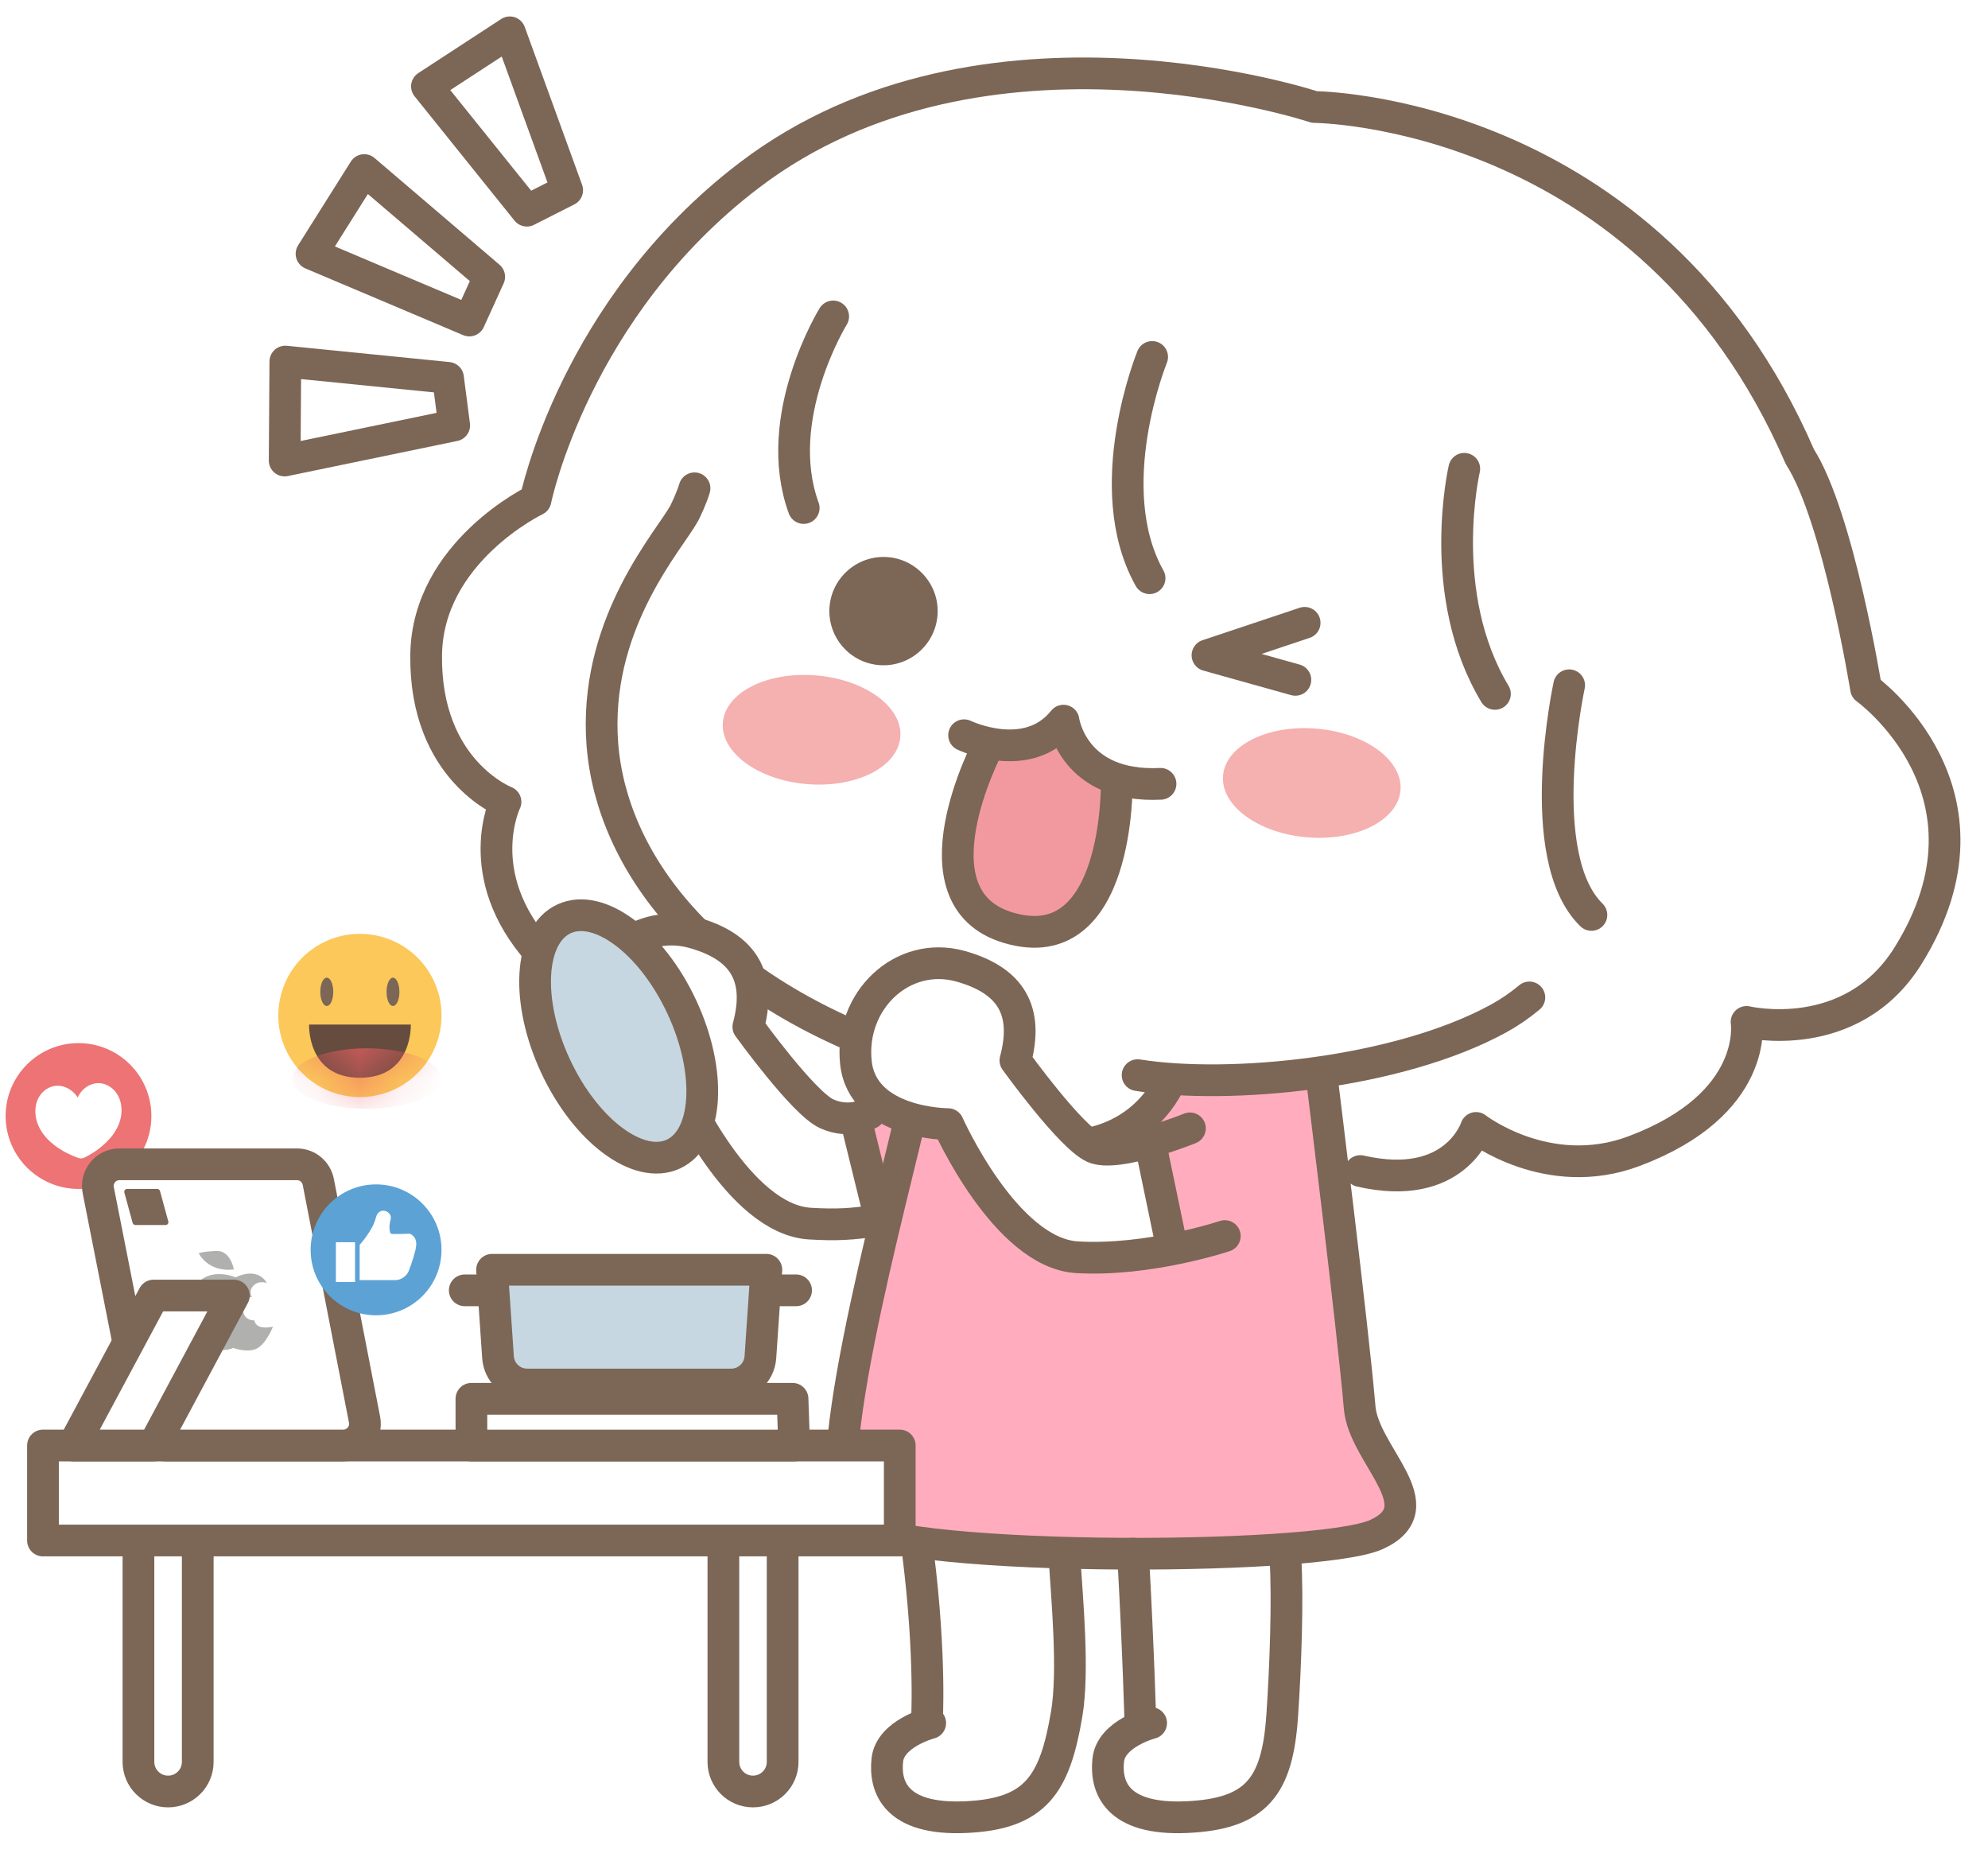 <svg width="47" height="44" viewBox="0 0 47 44" fill="none" xmlns="http://www.w3.org/2000/svg">
<path d="M21.893 40.072L21.767 36.173L30.069 34.789L30.321 36.676V41.33L29.692 42.462L27.931 43.091L27.05 42.965L26.421 42.462L26.17 41.833L26.421 41.078L27.05 40.701L26.799 36.676H25.163L25.289 39.946L25.163 41.078L24.66 42.21L24.031 42.714L23.025 43.091L21.767 42.965L20.887 42.085L21.012 41.204L21.893 40.827V40.072Z" fill="white"/>
<path d="M16.11 23.941C16.11 23.941 14.286 24.238 12.751 22.515C11.114 20.676 11.951 18.955 11.951 18.955C11.951 18.955 10.044 18.22 10.075 15.488C10.102 13.046 12.661 11.82 12.661 11.82C12.661 11.82 13.576 7.29 17.717 4.14C23.254 -0.074 31.076 2.53 31.076 2.53C31.076 2.53 38.985 2.565 42.552 10.796C43.463 12.22 44.117 16.276 44.117 16.276C44.117 16.276 47.523 18.718 45.108 22.595C43.767 24.746 41.292 24.157 41.292 24.157C41.292 24.157 41.601 26.097 38.633 27.211C36.59 27.979 34.897 26.663 34.897 26.663C34.897 26.663 34.401 28.198 32.16 27.682" fill="white"/>
<path d="M16.11 23.941C16.11 23.941 14.286 24.238 12.751 22.515C11.114 20.676 11.951 18.955 11.951 18.955C11.951 18.955 10.044 18.22 10.075 15.488C10.102 13.046 12.661 11.82 12.661 11.82C12.661 11.82 13.576 7.29 17.717 4.14C23.254 -0.074 31.076 2.53 31.076 2.53C31.076 2.53 38.985 2.565 42.552 10.796C43.463 12.22 44.117 16.276 44.117 16.276C44.117 16.276 47.523 18.718 45.108 22.595C43.767 24.746 41.292 24.157 41.292 24.157C41.292 24.157 41.601 26.097 38.633 27.211C36.59 27.979 34.897 26.663 34.897 26.663C34.897 26.663 34.401 28.198 32.16 27.682" stroke="#7C6656" stroke-width="0.75" stroke-linecap="round" stroke-linejoin="round"/>
<path d="M31.237 25.371C31.237 25.371 27.952 25.399 27.745 25.595C27.486 25.877 26.085 26.989 26.022 26.984C25.962 26.981 27.21 27.104 27.21 27.104L27.748 29.53C27.748 29.53 25.411 30.098 24.631 29.442C23.851 28.785 22.563 27.049 22.417 26.576C22.241 26.569 21.011 26.229 21.011 26.229L20.226 26.425L20.933 28.868C20.933 28.868 19.901 33.253 19.889 34.634C19.876 36.015 20.299 36.49 24.523 36.682C28.747 36.875 34.08 36.989 32.933 34.981C32.156 33.927 32.186 33.097 32.093 32.576C32 32.055 31.237 25.371 31.237 25.371Z" fill="#FFADBE"/>
<path d="M26.399 18.497C26.399 18.497 25.385 18.149 25.03 17.105C24.593 17.47 24.064 17.636 23.355 17.644C22.791 17.38 22.019 21.614 23.833 21.928C25.647 22.242 26.447 19.561 26.402 18.494L26.399 18.497Z" fill="#F2999F"/>
<g filter="url(#filter0_f_1067_24355)">
<ellipse cx="2.104" cy="1.289" rx="2.104" ry="1.289" transform="matrix(0.997 0.081 -0.08 0.997 29.018 17.053)" fill="#F5B0B0"/>
</g>
<g filter="url(#filter1_f_1067_24355)">
<ellipse cx="2.104" cy="1.289" rx="2.104" ry="1.289" transform="matrix(0.997 0.081 -0.08 0.997 17.193 15.795)" fill="#F5B0B0"/>
</g>
<path d="M19.61 14.368C19.567 15.073 20.105 15.682 20.81 15.724C21.514 15.767 22.123 15.229 22.166 14.524C22.209 13.82 21.67 13.211 20.966 13.168C20.261 13.126 19.653 13.664 19.61 14.368Z" fill="#7C6656"/>
<path d="M26.787 36.727C26.918 39.084 26.961 40.744 26.961 40.744" stroke="#7C6656" stroke-width="0.75" stroke-linecap="round" stroke-linejoin="round"/>
<path d="M27.215 40.731C27.215 40.731 26.267 40.977 26.201 41.606C26.133 42.235 26.39 43.028 28.05 42.955C29.71 42.882 30.201 42.23 30.314 40.552C30.392 39.418 30.45 37.795 30.39 36.834" stroke="#7C6656" stroke-width="0.75" stroke-linecap="round" stroke-linejoin="round"/>
<path d="M21.705 36.727C22.015 39.212 21.911 40.744 21.911 40.744" stroke="#7C6656" stroke-width="0.75" stroke-linecap="round" stroke-linejoin="round"/>
<path d="M21.992 40.731C21.992 40.731 21.044 40.977 20.978 41.606C20.91 42.235 21.167 43.028 22.828 42.955C24.488 42.882 24.936 42.182 25.217 40.527C25.391 39.511 25.227 37.795 25.167 36.834" stroke="#7C6656" stroke-width="0.75" stroke-linecap="round" stroke-linejoin="round"/>
<path d="M22.641 25.65C22.641 25.65 22.995 27.104 25.036 27.104C27.076 27.104 27.669 25.539 27.669 25.539" stroke="#7C6656" stroke-width="0.75" stroke-linecap="round" stroke-linejoin="round"/>
<path d="M22.793 17.38C22.793 17.38 24.29 18.104 25.143 17.035C25.143 17.035 25.357 18.628 27.437 18.529" stroke="#7C6656" stroke-width="0.75" stroke-linecap="round" stroke-linejoin="round"/>
<path d="M23.356 17.645C23.356 17.645 21.469 21.222 23.834 21.929C26.475 22.721 26.402 18.495 26.402 18.495" stroke="#7C6656" stroke-width="0.75" stroke-linecap="round" stroke-linejoin="round"/>
<path d="M30.844 14.723L28.547 15.49L30.625 16.071" stroke="#7C6656" stroke-width="0.75" stroke-linecap="round" stroke-linejoin="round"/>
<path d="M31.237 25.371C31.237 25.371 31.992 31.452 32.145 33.275C32.241 34.407 33.974 35.62 32.543 36.274C31.111 36.928 20.628 36.923 20.065 35.947C19.262 34.553 21.416 27.243 21.703 25.577" stroke="#7C6656" stroke-width="0.75" stroke-linecap="round" stroke-linejoin="round"/>
<path d="M11.566 6.543L8.611 4.02L7.365 5.999L11.096 7.577L11.566 6.543Z" fill="white" stroke="#7C6656" stroke-width="0.75" stroke-linecap="round" stroke-linejoin="round"/>
<path d="M10.592 8.932L6.746 8.547L6.73 10.886L10.738 10.056L10.592 8.932Z" fill="white" stroke="#7C6656" stroke-width="0.75" stroke-linecap="round" stroke-linejoin="round"/>
<path d="M12.456 4.98L10.094 2.042L12.053 0.764L13.409 4.497L12.456 4.98Z" fill="white" stroke="#7C6656" stroke-width="0.75" stroke-linecap="round" stroke-linejoin="round"/>
<path d="M36.157 23.578C35.928 23.769 35.689 23.933 35.438 24.071C33.06 25.379 29.071 25.762 26.895 25.415" stroke="#7C6656" stroke-width="0.75" stroke-linecap="round" stroke-linejoin="round"/>
<path d="M16.42 11.543C16.348 11.784 16.219 12.046 16.176 12.134C15.832 12.763 14.129 14.635 14.227 17.349C14.325 20.064 16.342 23.05 20.838 24.761C20.838 24.761 22.868 25.311 23.256 25.369" stroke="#7C6656" stroke-width="0.75" stroke-linecap="round" stroke-linejoin="round"/>
<path d="M19.698 7.48C19.698 7.48 18.221 9.873 19.001 12.009" stroke="#7C6656" stroke-width="0.75" stroke-linecap="round" stroke-linejoin="round"/>
<path d="M27.239 8.438C27.239 8.438 25.978 11.524 27.178 13.668" stroke="#7C6656" stroke-width="0.75" stroke-linecap="round" stroke-linejoin="round"/>
<path d="M34.618 11.082C34.618 11.082 33.926 14.048 35.343 16.403" stroke="#7C6656" stroke-width="0.75" stroke-linecap="round" stroke-linejoin="round"/>
<path d="M37.098 16.199C37.098 16.199 36.218 20.252 37.624 21.628" stroke="#7C6656" stroke-width="0.75" stroke-linecap="round" stroke-linejoin="round"/>
<path d="M27.274 26.947C27.274 26.947 26.412 27.372 25.858 27.125C25.307 26.876 24.006 25.07 24.006 25.07C24.321 23.895 23.906 23.176 22.701 22.841C21.33 22.466 20.082 23.659 20.235 25.118C20.389 26.577 22.414 26.574 22.414 26.574C22.414 26.574 23.767 29.621 25.463 29.722C27.159 29.822 27.747 29.528 27.747 29.528" fill="white"/>
<path d="M28.132 26.673C28.132 26.673 26.412 27.372 25.858 27.123C25.307 26.874 24.006 25.068 24.006 25.068C24.321 23.893 23.906 23.174 22.701 22.839C21.33 22.464 20.082 23.657 20.235 25.116C20.389 26.575 22.414 26.573 22.414 26.573C22.414 26.573 23.767 29.619 25.463 29.72C27.159 29.82 28.957 29.219 28.957 29.219" stroke="#7C6656" stroke-width="0.75" stroke-linecap="round" stroke-linejoin="round"/>
<path d="M27.211 27.102L27.669 29.303" stroke="#7C6656" stroke-width="0.75" stroke-linecap="round" stroke-linejoin="round"/>
<path d="M20.56 26.318C20.56 26.318 20.095 26.578 19.544 26.328C18.993 26.079 17.692 24.273 17.692 24.273C18.006 23.098 17.591 22.379 16.386 22.044C15.015 21.669 13.768 22.862 13.921 24.321C14.075 25.78 16.1 25.778 16.1 25.778C16.1 25.778 17.453 28.824 19.149 28.925C19.773 28.962 20.155 28.94 20.711 28.852" fill="white"/>
<path d="M20.56 26.318C20.56 26.318 20.095 26.578 19.544 26.328C18.993 26.079 17.692 24.273 17.692 24.273C18.006 23.098 17.591 22.379 16.386 22.044C15.015 21.669 13.768 22.862 13.921 24.321C14.075 25.78 16.1 25.778 16.1 25.778C16.1 25.778 17.453 28.824 19.149 28.925C19.773 28.962 20.155 28.94 20.711 28.852" stroke="#7C6656" stroke-width="0.75" stroke-linecap="round" stroke-linejoin="round"/>
<path d="M20.223 26.424L20.708 28.399" stroke="#7C6656" stroke-width="0.75" stroke-linecap="round" stroke-linejoin="round"/>
<path d="M3.579 26.381C3.579 27.332 2.807 28.105 1.856 28.105C0.905 28.105 0.133 27.332 0.133 26.381C0.133 25.43 0.905 24.658 1.856 24.658C2.807 24.658 3.579 25.43 3.579 26.381Z" fill="#ED7374"/>
<path d="M1.837 25.944C1.678 25.687 1.308 25.544 1.027 25.801C0.777 26.029 0.77 26.465 1.019 26.802C1.215 27.069 1.532 27.26 1.852 27.373C1.899 27.39 1.955 27.388 2 27.363C2.302 27.212 2.594 26.98 2.752 26.694C2.959 26.326 2.893 25.896 2.619 25.703C2.307 25.479 1.957 25.667 1.837 25.944Z" fill="white"/>
<path d="M3.973 42.349C3.585 42.349 3.273 42.034 3.273 41.649V35.898H4.675V41.649C4.675 42.037 4.36 42.349 3.975 42.349H3.973Z" fill="white" stroke="#7C6656" stroke-width="0.75" stroke-linecap="round" stroke-linejoin="round"/>
<path d="M17.801 42.349C17.413 42.349 17.102 42.034 17.102 41.649V35.898H18.503V41.649C18.503 42.037 18.188 42.349 17.803 42.349H17.801Z" fill="white" stroke="#7C6656" stroke-width="0.75" stroke-linecap="round" stroke-linejoin="round"/>
<path d="M21.272 34.17H1.016V36.416H21.272V34.17Z" fill="white" stroke="#7C6656" stroke-width="0.75" stroke-linecap="round" stroke-linejoin="round"/>
<path d="M7.022 27.523H2.823C2.501 27.523 2.26 27.818 2.323 28.135L3.432 33.757C3.48 33.996 3.689 34.17 3.933 34.17H8.116C8.438 34.17 8.68 33.876 8.619 33.561L7.525 27.939C7.477 27.697 7.268 27.523 7.022 27.523Z" fill="white" stroke="#7C6656" stroke-width="0.75" stroke-linecap="round" stroke-linejoin="round"/>
<path d="M3.914 28.958H3.202C3.172 28.958 3.144 28.938 3.136 28.908L2.94 28.191C2.928 28.148 2.96 28.105 3.006 28.105H3.718C3.748 28.105 3.775 28.126 3.783 28.156L3.979 28.873C3.992 28.916 3.959 28.958 3.914 28.958Z" fill="#7C6656"/>
<path d="M6.304 30.326C6.304 30.326 6.128 29.934 5.567 30.195C5.567 30.195 4.971 29.926 4.616 30.392C4.344 30.749 4.523 31.584 4.878 31.798C5.232 32.012 5.512 31.863 5.512 31.863C5.512 31.863 5.856 31.994 6.08 31.873C6.304 31.753 6.453 31.36 6.453 31.36C6.453 31.36 6.053 31.463 6.015 31.212C6.015 31.212 5.806 31.229 5.751 31.021C5.698 30.812 5.846 30.653 5.957 30.663C5.957 30.663 5.877 30.543 5.967 30.422C6.098 30.246 6.302 30.329 6.302 30.329L6.304 30.326Z" fill="#B0B0AF"/>
<path d="M5.529 30.009C5.529 30.009 5.454 29.553 5.109 29.571C4.765 29.588 4.699 29.626 4.699 29.626C4.699 29.626 4.913 30.081 5.529 30.009Z" fill="#B0B0AF"/>
<path d="M5.529 30.625H3.632L1.732 34.17H3.632L5.529 30.625Z" fill="white" stroke="#7C6656" stroke-width="0.75" stroke-linecap="round" stroke-linejoin="round"/>
<path d="M9.401 25.715C10.346 25.223 10.713 24.057 10.22 23.112C9.727 22.167 8.562 21.801 7.617 22.293C6.672 22.786 6.306 23.951 6.798 24.896C7.291 25.841 8.457 26.208 9.401 25.715Z" fill="#FCC85A"/>
<path d="M9.712 24.219H7.307C7.307 24.219 7.254 25.477 8.509 25.477C9.765 25.477 9.712 24.219 9.712 24.219Z" fill="#664B3F"/>
<path d="M9.443 23.446C9.443 23.632 9.375 23.78 9.29 23.78C9.204 23.78 9.139 23.63 9.139 23.446C9.139 23.262 9.207 23.111 9.29 23.111C9.373 23.111 9.443 23.262 9.443 23.446Z" fill="#7C6656"/>
<path d="M7.879 23.446C7.879 23.632 7.811 23.78 7.726 23.78C7.64 23.78 7.572 23.63 7.572 23.446C7.572 23.262 7.64 23.111 7.726 23.111C7.811 23.111 7.879 23.262 7.879 23.446Z" fill="#7C6656"/>
<mask id="mask0_1067_24355" style="mask-type:luminance" maskUnits="userSpaceOnUse" x="7" y="24" width="3" height="2">
<path d="M9.71 24.217H7.305C7.305 24.217 7.252 25.475 8.508 25.475C9.763 25.475 9.71 24.217 9.71 24.217Z" fill="white"/>
</mask>
<g mask="url(#mask0_1067_24355)">
<path d="M8.672 26.21C9.646 26.21 10.435 25.89 10.435 25.496C10.435 25.101 9.646 24.781 8.672 24.781C7.698 24.781 6.908 25.101 6.908 25.496C6.908 25.89 7.698 26.21 8.672 26.21Z" fill="#EB5F62"/>
</g>
<path d="M10.438 29.545C10.438 30.401 9.746 31.092 8.891 31.092C8.036 31.092 7.344 30.401 7.344 29.545C7.344 28.69 8.036 27.998 8.891 27.998C9.746 27.998 10.438 28.69 10.438 29.545Z" fill="#5CA2D5"/>
<path d="M8.394 29.365H7.941V30.306H8.394V29.365Z" fill="white"/>
<path d="M8.5 29.43C8.5 29.43 8.814 29.088 8.885 28.789C8.955 28.492 9.292 28.636 9.235 28.832C9.177 29.028 9.225 29.149 9.242 29.164C9.26 29.179 9.69 29.164 9.69 29.164C9.69 29.164 9.853 29.217 9.841 29.43C9.833 29.559 9.745 29.828 9.672 30.024C9.622 30.165 9.486 30.261 9.338 30.261H8.503V29.43H8.5Z" fill="white"/>
<path d="M18.737 33.066H11.145V34.171H18.775L18.737 33.066Z" fill="white" stroke="#7C6656" stroke-width="0.75" stroke-linecap="round" stroke-linejoin="round"/>
<path d="M17.283 32.728H12.463C12.098 32.728 11.799 32.446 11.774 32.084L11.633 30.016H18.118L17.977 32.084C17.952 32.446 17.65 32.728 17.288 32.728H17.283Z" fill="#C7D7E1" stroke="#7C6656" stroke-width="0.75" stroke-linecap="round" stroke-linejoin="round"/>
<path d="M11.63 30.502H10.988" stroke="#7C6656" stroke-width="0.75" stroke-linecap="round" stroke-linejoin="round"/>
<path d="M18.821 30.502H18.18" stroke="#7C6656" stroke-width="0.75" stroke-linecap="round" stroke-linejoin="round"/>
<path d="M16.121 23.807C16.835 25.341 16.745 26.899 15.92 27.281C15.095 27.663 13.847 26.733 13.132 25.196C12.418 23.659 12.508 22.104 13.334 21.721C14.159 21.337 15.406 22.27 16.121 23.807Z" fill="#C7D7E1" stroke="#7C6656" stroke-width="0.75" stroke-linecap="round" stroke-linejoin="round"/>
<defs>
<filter id="filter0_f_1067_24355" x="28.162" y="16.463" width="5.699" height="4.092" filterUnits="userSpaceOnUse" color-interpolation-filters="sRGB">
<feFlood flood-opacity="0" result="BackgroundImageFix"/>
<feBlend mode="normal" in="SourceGraphic" in2="BackgroundImageFix" result="shape"/>
<feGaussianBlur stdDeviation="0.375" result="effect1_foregroundBlur_1067_24355"/>
</filter>
<filter id="filter1_f_1067_24355" x="16.338" y="15.205" width="5.699" height="4.092" filterUnits="userSpaceOnUse" color-interpolation-filters="sRGB">
<feFlood flood-opacity="0" result="BackgroundImageFix"/>
<feBlend mode="normal" in="SourceGraphic" in2="BackgroundImageFix" result="shape"/>
<feGaussianBlur stdDeviation="0.375" result="effect1_foregroundBlur_1067_24355"/>
</filter>
</defs>
</svg>

